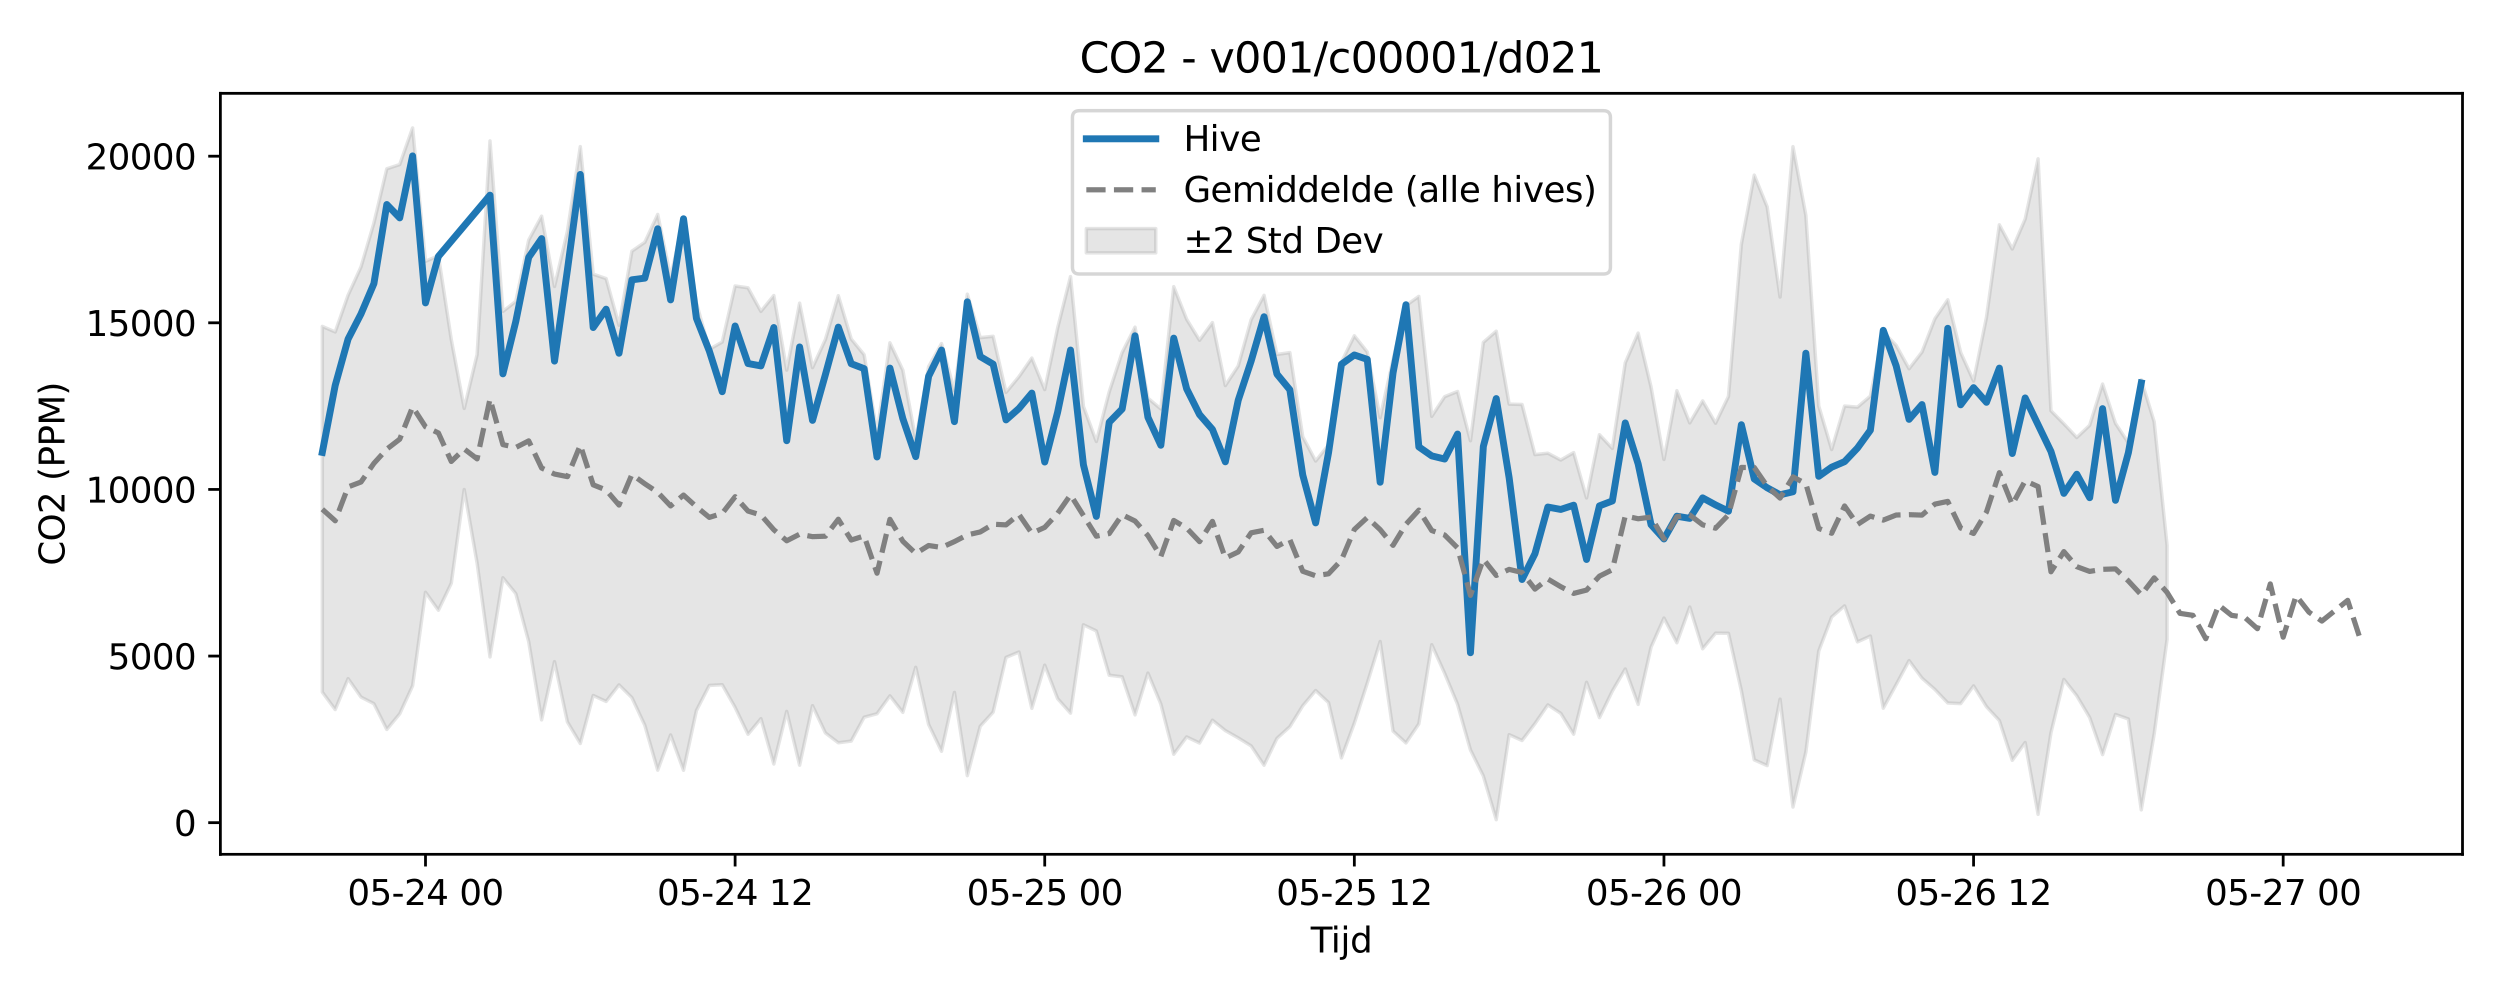 <?xml version="1.0" encoding="utf-8" standalone="no"?>
<!DOCTYPE svg PUBLIC "-//W3C//DTD SVG 1.1//EN"
  "http://www.w3.org/Graphics/SVG/1.1/DTD/svg11.dtd">
<svg xmlns:xlink="http://www.w3.org/1999/xlink" width="720pt" height="288pt" viewBox="0 0 720 288" xmlns="http://www.w3.org/2000/svg" version="1.1">
 <defs>
  <style type="text/css">*{stroke-linejoin: round; stroke-linecap: butt}</style>
 </defs>
 <g id="figure_1">
  <g id="patch_1">
   <path d="M 0 288 
L 720 288 
L 720 0 
L 0 0 
z
" style="fill: #ffffff"/>
  </g>
  <g id="axes_1">
   <g id="patch_2">
    <path d="M 63.47 246.04 
L 709.2 246.04 
L 709.2 26.88 
L 63.47 26.88 
z
" style="fill: #ffffff"/>
   </g>
   <g id="FillBetweenPolyCollection_1">
    <defs>
     <path id="m6da43b33bd" d="M 92.821 -194.005 
L 92.821 -88.672 
L 96.537 -83.638 
L 100.252 -92.547 
L 103.967 -87.24 
L 107.683 -85.336 
L 111.398 -77.918 
L 115.114 -82.412 
L 118.829 -90.482 
L 122.544 -117.431 
L 126.26 -112.25 
L 129.975 -120.02 
L 133.69 -147.024 
L 137.406 -125.821 
L 141.121 -98.795 
L 144.836 -121.598 
L 148.552 -117.037 
L 152.267 -103.209 
L 155.983 -80.672 
L 159.698 -97.445 
L 163.413 -80.086 
L 167.129 -73.873 
L 170.844 -87.696 
L 174.559 -85.981 
L 178.275 -90.757 
L 181.99 -87.072 
L 185.705 -79.118 
L 189.421 -66.188 
L 193.136 -76.339 
L 196.852 -66.159 
L 200.567 -83.351 
L 204.282 -90.594 
L 207.998 -90.806 
L 211.713 -84.259 
L 215.428 -76.525 
L 219.144 -81.026 
L 222.859 -67.964 
L 226.574 -83.109 
L 230.29 -67.62 
L 234.005 -84.766 
L 237.721 -76.906 
L 241.436 -74.081 
L 245.151 -74.567 
L 248.867 -81.436 
L 252.582 -82.438 
L 256.297 -87.59 
L 260.013 -82.84 
L 263.728 -95.821 
L 267.443 -79.373 
L 271.159 -71.632 
L 274.874 -88.594 
L 278.589 -64.614 
L 282.305 -78.826 
L 286.02 -82.901 
L 289.736 -98.661 
L 293.451 -100.218 
L 297.166 -83.985 
L 300.882 -96.435 
L 304.597 -86.782 
L 308.312 -82.611 
L 312.028 -108.056 
L 315.743 -106.29 
L 319.458 -93.534 
L 323.174 -93.077 
L 326.889 -82.117 
L 330.605 -94.152 
L 334.32 -85.252 
L 338.035 -70.772 
L 341.751 -75.77 
L 345.466 -74.005 
L 349.181 -80.584 
L 352.897 -77.593 
L 356.612 -75.478 
L 360.327 -73.182 
L 364.043 -67.614 
L 367.758 -75.339 
L 371.474 -78.713 
L 375.189 -84.722 
L 378.904 -89.133 
L 382.62 -85.651 
L 386.335 -69.713 
L 390.05 -79.729 
L 393.766 -91.239 
L 397.481 -103.239 
L 401.196 -77.458 
L 404.912 -74.034 
L 408.627 -79.531 
L 412.343 -102.323 
L 416.058 -94.085 
L 419.773 -85.161 
L 423.489 -72.027 
L 427.204 -64.51 
L 430.919 -51.922 
L 434.635 -76.417 
L 438.35 -74.733 
L 442.065 -79.592 
L 445.781 -84.991 
L 449.496 -82.556 
L 453.212 -76.548 
L 456.927 -91.505 
L 460.642 -81.324 
L 464.358 -88.973 
L 468.073 -95.33 
L 471.788 -85.125 
L 475.504 -101.605 
L 479.219 -109.998 
L 482.934 -102.885 
L 486.65 -113.173 
L 490.365 -101.148 
L 494.081 -105.651 
L 497.796 -105.608 
L 501.511 -89.081 
L 505.227 -69.163 
L 508.942 -67.503 
L 512.657 -86.644 
L 516.373 -55.57 
L 520.088 -71.392 
L 523.803 -100.527 
L 527.519 -110.307 
L 531.234 -113.505 
L 534.949 -103.131 
L 538.665 -104.815 
L 542.38 -84.032 
L 546.096 -90.827 
L 549.811 -97.745 
L 553.526 -92.701 
L 557.242 -89.447 
L 560.957 -85.543 
L 564.672 -85.359 
L 568.388 -90.466 
L 572.103 -84.474 
L 575.818 -80.471 
L 579.534 -69.025 
L 583.249 -74.161 
L 586.965 -53.468 
L 590.68 -76.961 
L 594.395 -92.318 
L 598.111 -87.614 
L 601.826 -81.358 
L 605.541 -70.669 
L 609.257 -82.236 
L 612.972 -80.93 
L 616.687 -54.753 
L 620.403 -76.631 
L 624.118 -103.845 
L 624.118 -130.927 
L 624.118 -130.927 
L 620.403 -166.51 
L 616.687 -178.626 
L 612.972 -160.44 
L 609.257 -166.072 
L 605.541 -177.396 
L 601.826 -165.511 
L 598.111 -161.989 
L 594.395 -165.955 
L 590.68 -169.697 
L 586.965 -242.265 
L 583.249 -224.912 
L 579.534 -216.28 
L 575.818 -223.256 
L 572.103 -196.599 
L 568.388 -178.256 
L 564.672 -186.484 
L 560.957 -201.662 
L 557.242 -196.18 
L 553.526 -186.598 
L 549.811 -181.804 
L 546.096 -188.521 
L 542.38 -192.388 
L 538.665 -173.911 
L 534.949 -170.753 
L 531.234 -171.055 
L 527.519 -158.538 
L 523.803 -171.062 
L 520.088 -225.987 
L 516.373 -245.761 
L 512.657 -202.451 
L 508.942 -228.451 
L 505.227 -237.565 
L 501.511 -217.679 
L 497.796 -173.844 
L 494.081 -166.111 
L 490.365 -172.547 
L 486.65 -166.207 
L 482.934 -175.484 
L 479.219 -155.679 
L 475.504 -176.548 
L 471.788 -192.07 
L 468.073 -183.498 
L 464.358 -158.866 
L 460.642 -162.808 
L 456.927 -144.596 
L 453.212 -157.655 
L 449.496 -155.511 
L 445.781 -157.482 
L 442.065 -157.079 
L 438.35 -171.518 
L 434.635 -171.62 
L 430.919 -192.622 
L 427.204 -189.4 
L 423.489 -161.06 
L 419.773 -175.26 
L 416.058 -173.754 
L 412.343 -168.086 
L 408.627 -202.642 
L 404.912 -200.001 
L 401.196 -184.437 
L 397.481 -167.715 
L 393.766 -186.642 
L 390.05 -191.296 
L 386.335 -183.701 
L 382.62 -159.849 
L 378.904 -155.225 
L 375.189 -162.24 
L 371.474 -186.461 
L 367.758 -185.912 
L 364.043 -202.949 
L 360.327 -195.923 
L 356.612 -182.619 
L 352.897 -176.964 
L 349.181 -195.097 
L 345.466 -190.007 
L 341.751 -196.066 
L 338.035 -205.449 
L 334.32 -170.229 
L 330.605 -173.326 
L 326.889 -193.778 
L 323.174 -186.462 
L 319.458 -175.15 
L 315.743 -160.853 
L 312.028 -170.952 
L 308.312 -208.352 
L 304.597 -193.526 
L 300.882 -175.803 
L 297.166 -184.883 
L 293.451 -179.51 
L 289.736 -175.006 
L 286.02 -191.148 
L 282.305 -190.761 
L 278.589 -203.283 
L 274.874 -175.446 
L 271.159 -189.049 
L 267.443 -182.414 
L 263.728 -161.366 
L 260.013 -181.404 
L 256.297 -189.279 
L 252.582 -163.396 
L 248.867 -185.848 
L 245.151 -190.381 
L 241.436 -202.838 
L 237.721 -190.242 
L 234.005 -182.123 
L 230.29 -200.7 
L 226.574 -181.401 
L 222.859 -202.89 
L 219.144 -198.323 
L 215.428 -205.109 
L 211.713 -205.641 
L 207.998 -189.485 
L 204.282 -187.39 
L 200.567 -200.753 
L 196.852 -224.683 
L 193.136 -208.248 
L 189.421 -226.24 
L 185.705 -218.23 
L 181.99 -215.66 
L 178.275 -194.335 
L 174.559 -207.772 
L 170.844 -209.036 
L 167.129 -245.778 
L 163.413 -221.371 
L 159.698 -205.503 
L 155.983 -225.753 
L 152.267 -218.851 
L 148.552 -201.218 
L 144.836 -198.311 
L 141.121 -247.429 
L 137.406 -185.879 
L 133.69 -170.373 
L 129.975 -190.18 
L 126.26 -214.366 
L 122.544 -212.741 
L 118.829 -251.158 
L 115.114 -240.605 
L 111.398 -239.387 
L 107.683 -223.767 
L 103.967 -211.12 
L 100.252 -202.992 
L 96.537 -192.398 
L 92.821 -194.005 
z
" style="stroke: #808080; stroke-opacity: 0.2"/>
    </defs>
    <g clip-path="url(#p9af504a46c)">
     <use xlink:href="#m6da43b33bd" x="0" y="288" style="fill: #808080; fill-opacity: 0.2; stroke: #808080; stroke-opacity: 0.2"/>
    </g>
   </g>
   <g id="matplotlib.axis_1">
    <g id="xtick_1">
     <g id="line2d_1">
      <defs>
       <path id="m440a0ccdb6" d="M 0 0 
L 0 3.5 
" style="stroke: #000000; stroke-width: 0.8"/>
      </defs>
      <g>
       <use xlink:href="#m440a0ccdb6" x="122.544" y="246.04" style="stroke: #000000; stroke-width: 0.8"/>
      </g>
     </g>
     <g id="text_1">
      <!-- 05-24 00 -->
      <g transform="translate(100.064 260.638) scale(0.1 -0.1)">
       <defs>
        <path id="DejaVuSans-30" d="M 2034 4250 
Q 1547 4250 1301 3770 
Q 1056 3291 1056 2328 
Q 1056 1369 1301 889 
Q 1547 409 2034 409 
Q 2525 409 2770 889 
Q 3016 1369 3016 2328 
Q 3016 3291 2770 3770 
Q 2525 4250 2034 4250 
z
M 2034 4750 
Q 2819 4750 3233 4129 
Q 3647 3509 3647 2328 
Q 3647 1150 3233 529 
Q 2819 -91 2034 -91 
Q 1250 -91 836 529 
Q 422 1150 422 2328 
Q 422 3509 836 4129 
Q 1250 4750 2034 4750 
z
" transform="scale(0.016)"/>
        <path id="DejaVuSans-35" d="M 691 4666 
L 3169 4666 
L 3169 4134 
L 1269 4134 
L 1269 2991 
Q 1406 3038 1543 3061 
Q 1681 3084 1819 3084 
Q 2600 3084 3056 2656 
Q 3513 2228 3513 1497 
Q 3513 744 3044 326 
Q 2575 -91 1722 -91 
Q 1428 -91 1123 -41 
Q 819 9 494 109 
L 494 744 
Q 775 591 1075 516 
Q 1375 441 1709 441 
Q 2250 441 2565 725 
Q 2881 1009 2881 1497 
Q 2881 1984 2565 2268 
Q 2250 2553 1709 2553 
Q 1456 2553 1204 2497 
Q 953 2441 691 2322 
L 691 4666 
z
" transform="scale(0.016)"/>
        <path id="DejaVuSans-2d" d="M 313 2009 
L 1997 2009 
L 1997 1497 
L 313 1497 
L 313 2009 
z
" transform="scale(0.016)"/>
        <path id="DejaVuSans-32" d="M 1228 531 
L 3431 531 
L 3431 0 
L 469 0 
L 469 531 
Q 828 903 1448 1529 
Q 2069 2156 2228 2338 
Q 2531 2678 2651 2914 
Q 2772 3150 2772 3378 
Q 2772 3750 2511 3984 
Q 2250 4219 1831 4219 
Q 1534 4219 1204 4116 
Q 875 4013 500 3803 
L 500 4441 
Q 881 4594 1212 4672 
Q 1544 4750 1819 4750 
Q 2544 4750 2975 4387 
Q 3406 4025 3406 3419 
Q 3406 3131 3298 2873 
Q 3191 2616 2906 2266 
Q 2828 2175 2409 1742 
Q 1991 1309 1228 531 
z
" transform="scale(0.016)"/>
        <path id="DejaVuSans-34" d="M 2419 4116 
L 825 1625 
L 2419 1625 
L 2419 4116 
z
M 2253 4666 
L 3047 4666 
L 3047 1625 
L 3713 1625 
L 3713 1100 
L 3047 1100 
L 3047 0 
L 2419 0 
L 2419 1100 
L 313 1100 
L 313 1709 
L 2253 4666 
z
" transform="scale(0.016)"/>
        <path id="DejaVuSans-20" transform="scale(0.016)"/>
       </defs>
       <use xlink:href="#DejaVuSans-30"/>
       <use xlink:href="#DejaVuSans-35" transform="translate(63.623 0)"/>
       <use xlink:href="#DejaVuSans-2d" transform="translate(127.246 0)"/>
       <use xlink:href="#DejaVuSans-32" transform="translate(163.33 0)"/>
       <use xlink:href="#DejaVuSans-34" transform="translate(226.953 0)"/>
       <use xlink:href="#DejaVuSans-20" transform="translate(290.576 0)"/>
       <use xlink:href="#DejaVuSans-30" transform="translate(322.363 0)"/>
       <use xlink:href="#DejaVuSans-30" transform="translate(385.986 0)"/>
      </g>
     </g>
    </g>
    <g id="xtick_2">
     <g id="line2d_2">
      <g>
       <use xlink:href="#m440a0ccdb6" x="211.713" y="246.04" style="stroke: #000000; stroke-width: 0.8"/>
      </g>
     </g>
     <g id="text_2">
      <!-- 05-24 12 -->
      <g transform="translate(189.232 260.638) scale(0.1 -0.1)">
       <defs>
        <path id="DejaVuSans-31" d="M 794 531 
L 1825 531 
L 1825 4091 
L 703 3866 
L 703 4441 
L 1819 4666 
L 2450 4666 
L 2450 531 
L 3481 531 
L 3481 0 
L 794 0 
L 794 531 
z
" transform="scale(0.016)"/>
       </defs>
       <use xlink:href="#DejaVuSans-30"/>
       <use xlink:href="#DejaVuSans-35" transform="translate(63.623 0)"/>
       <use xlink:href="#DejaVuSans-2d" transform="translate(127.246 0)"/>
       <use xlink:href="#DejaVuSans-32" transform="translate(163.33 0)"/>
       <use xlink:href="#DejaVuSans-34" transform="translate(226.953 0)"/>
       <use xlink:href="#DejaVuSans-20" transform="translate(290.576 0)"/>
       <use xlink:href="#DejaVuSans-31" transform="translate(322.363 0)"/>
       <use xlink:href="#DejaVuSans-32" transform="translate(385.986 0)"/>
      </g>
     </g>
    </g>
    <g id="xtick_3">
     <g id="line2d_3">
      <g>
       <use xlink:href="#m440a0ccdb6" x="300.882" y="246.04" style="stroke: #000000; stroke-width: 0.8"/>
      </g>
     </g>
     <g id="text_3">
      <!-- 05-25 00 -->
      <g transform="translate(278.401 260.638) scale(0.1 -0.1)">
       <use xlink:href="#DejaVuSans-30"/>
       <use xlink:href="#DejaVuSans-35" transform="translate(63.623 0)"/>
       <use xlink:href="#DejaVuSans-2d" transform="translate(127.246 0)"/>
       <use xlink:href="#DejaVuSans-32" transform="translate(163.33 0)"/>
       <use xlink:href="#DejaVuSans-35" transform="translate(226.953 0)"/>
       <use xlink:href="#DejaVuSans-20" transform="translate(290.576 0)"/>
       <use xlink:href="#DejaVuSans-30" transform="translate(322.363 0)"/>
       <use xlink:href="#DejaVuSans-30" transform="translate(385.986 0)"/>
      </g>
     </g>
    </g>
    <g id="xtick_4">
     <g id="line2d_4">
      <g>
       <use xlink:href="#m440a0ccdb6" x="390.05" y="246.04" style="stroke: #000000; stroke-width: 0.8"/>
      </g>
     </g>
     <g id="text_4">
      <!-- 05-25 12 -->
      <g transform="translate(367.57 260.638) scale(0.1 -0.1)">
       <use xlink:href="#DejaVuSans-30"/>
       <use xlink:href="#DejaVuSans-35" transform="translate(63.623 0)"/>
       <use xlink:href="#DejaVuSans-2d" transform="translate(127.246 0)"/>
       <use xlink:href="#DejaVuSans-32" transform="translate(163.33 0)"/>
       <use xlink:href="#DejaVuSans-35" transform="translate(226.953 0)"/>
       <use xlink:href="#DejaVuSans-20" transform="translate(290.576 0)"/>
       <use xlink:href="#DejaVuSans-31" transform="translate(322.363 0)"/>
       <use xlink:href="#DejaVuSans-32" transform="translate(385.986 0)"/>
      </g>
     </g>
    </g>
    <g id="xtick_5">
     <g id="line2d_5">
      <g>
       <use xlink:href="#m440a0ccdb6" x="479.219" y="246.04" style="stroke: #000000; stroke-width: 0.8"/>
      </g>
     </g>
     <g id="text_5">
      <!-- 05-26 00 -->
      <g transform="translate(456.739 260.638) scale(0.1 -0.1)">
       <defs>
        <path id="DejaVuSans-36" d="M 2113 2584 
Q 1688 2584 1439 2293 
Q 1191 2003 1191 1497 
Q 1191 994 1439 701 
Q 1688 409 2113 409 
Q 2538 409 2786 701 
Q 3034 994 3034 1497 
Q 3034 2003 2786 2293 
Q 2538 2584 2113 2584 
z
M 3366 4563 
L 3366 3988 
Q 3128 4100 2886 4159 
Q 2644 4219 2406 4219 
Q 1781 4219 1451 3797 
Q 1122 3375 1075 2522 
Q 1259 2794 1537 2939 
Q 1816 3084 2150 3084 
Q 2853 3084 3261 2657 
Q 3669 2231 3669 1497 
Q 3669 778 3244 343 
Q 2819 -91 2113 -91 
Q 1303 -91 875 529 
Q 447 1150 447 2328 
Q 447 3434 972 4092 
Q 1497 4750 2381 4750 
Q 2619 4750 2861 4703 
Q 3103 4656 3366 4563 
z
" transform="scale(0.016)"/>
       </defs>
       <use xlink:href="#DejaVuSans-30"/>
       <use xlink:href="#DejaVuSans-35" transform="translate(63.623 0)"/>
       <use xlink:href="#DejaVuSans-2d" transform="translate(127.246 0)"/>
       <use xlink:href="#DejaVuSans-32" transform="translate(163.33 0)"/>
       <use xlink:href="#DejaVuSans-36" transform="translate(226.953 0)"/>
       <use xlink:href="#DejaVuSans-20" transform="translate(290.576 0)"/>
       <use xlink:href="#DejaVuSans-30" transform="translate(322.363 0)"/>
       <use xlink:href="#DejaVuSans-30" transform="translate(385.986 0)"/>
      </g>
     </g>
    </g>
    <g id="xtick_6">
     <g id="line2d_6">
      <g>
       <use xlink:href="#m440a0ccdb6" x="568.388" y="246.04" style="stroke: #000000; stroke-width: 0.8"/>
      </g>
     </g>
     <g id="text_6">
      <!-- 05-26 12 -->
      <g transform="translate(545.907 260.638) scale(0.1 -0.1)">
       <use xlink:href="#DejaVuSans-30"/>
       <use xlink:href="#DejaVuSans-35" transform="translate(63.623 0)"/>
       <use xlink:href="#DejaVuSans-2d" transform="translate(127.246 0)"/>
       <use xlink:href="#DejaVuSans-32" transform="translate(163.33 0)"/>
       <use xlink:href="#DejaVuSans-36" transform="translate(226.953 0)"/>
       <use xlink:href="#DejaVuSans-20" transform="translate(290.576 0)"/>
       <use xlink:href="#DejaVuSans-31" transform="translate(322.363 0)"/>
       <use xlink:href="#DejaVuSans-32" transform="translate(385.986 0)"/>
      </g>
     </g>
    </g>
    <g id="xtick_7">
     <g id="line2d_7">
      <g>
       <use xlink:href="#m440a0ccdb6" x="657.556" y="246.04" style="stroke: #000000; stroke-width: 0.8"/>
      </g>
     </g>
     <g id="text_7">
      <!-- 05-27 00 -->
      <g transform="translate(635.076 260.638) scale(0.1 -0.1)">
       <defs>
        <path id="DejaVuSans-37" d="M 525 4666 
L 3525 4666 
L 3525 4397 
L 1831 0 
L 1172 0 
L 2766 4134 
L 525 4134 
L 525 4666 
z
" transform="scale(0.016)"/>
       </defs>
       <use xlink:href="#DejaVuSans-30"/>
       <use xlink:href="#DejaVuSans-35" transform="translate(63.623 0)"/>
       <use xlink:href="#DejaVuSans-2d" transform="translate(127.246 0)"/>
       <use xlink:href="#DejaVuSans-32" transform="translate(163.33 0)"/>
       <use xlink:href="#DejaVuSans-37" transform="translate(226.953 0)"/>
       <use xlink:href="#DejaVuSans-20" transform="translate(290.576 0)"/>
       <use xlink:href="#DejaVuSans-30" transform="translate(322.363 0)"/>
       <use xlink:href="#DejaVuSans-30" transform="translate(385.986 0)"/>
      </g>
     </g>
    </g>
    <g id="text_8">
     <!-- Tijd -->
     <g transform="translate(377.485 274.317) scale(0.1 -0.1)">
      <defs>
       <path id="DejaVuSans-54" d="M -19 4666 
L 3928 4666 
L 3928 4134 
L 2272 4134 
L 2272 0 
L 1638 0 
L 1638 4134 
L -19 4134 
L -19 4666 
z
" transform="scale(0.016)"/>
       <path id="DejaVuSans-69" d="M 603 3500 
L 1178 3500 
L 1178 0 
L 603 0 
L 603 3500 
z
M 603 4863 
L 1178 4863 
L 1178 4134 
L 603 4134 
L 603 4863 
z
" transform="scale(0.016)"/>
       <path id="DejaVuSans-6a" d="M 603 3500 
L 1178 3500 
L 1178 -63 
Q 1178 -731 923 -1031 
Q 669 -1331 103 -1331 
L -116 -1331 
L -116 -844 
L 38 -844 
Q 366 -844 484 -692 
Q 603 -541 603 -63 
L 603 3500 
z
M 603 4863 
L 1178 4863 
L 1178 4134 
L 603 4134 
L 603 4863 
z
" transform="scale(0.016)"/>
       <path id="DejaVuSans-64" d="M 2906 2969 
L 2906 4863 
L 3481 4863 
L 3481 0 
L 2906 0 
L 2906 525 
Q 2725 213 2448 61 
Q 2172 -91 1784 -91 
Q 1150 -91 751 415 
Q 353 922 353 1747 
Q 353 2572 751 3078 
Q 1150 3584 1784 3584 
Q 2172 3584 2448 3432 
Q 2725 3281 2906 2969 
z
M 947 1747 
Q 947 1113 1208 752 
Q 1469 391 1925 391 
Q 2381 391 2643 752 
Q 2906 1113 2906 1747 
Q 2906 2381 2643 2742 
Q 2381 3103 1925 3103 
Q 1469 3103 1208 2742 
Q 947 2381 947 1747 
z
" transform="scale(0.016)"/>
      </defs>
      <use xlink:href="#DejaVuSans-54"/>
      <use xlink:href="#DejaVuSans-69" transform="translate(57.959 0)"/>
      <use xlink:href="#DejaVuSans-6a" transform="translate(85.742 0)"/>
      <use xlink:href="#DejaVuSans-64" transform="translate(113.525 0)"/>
     </g>
    </g>
   </g>
   <g id="matplotlib.axis_2">
    <g id="ytick_1">
     <g id="line2d_8">
      <defs>
       <path id="m47d9186c22" d="M 0 0 
L -3.5 0 
" style="stroke: #000000; stroke-width: 0.8"/>
      </defs>
      <g>
       <use xlink:href="#m47d9186c22" x="63.47" y="236.93" style="stroke: #000000; stroke-width: 0.8"/>
      </g>
     </g>
     <g id="text_9">
      <!-- 0 -->
      <g transform="translate(50.108 240.729) scale(0.1 -0.1)">
       <use xlink:href="#DejaVuSans-30"/>
      </g>
     </g>
    </g>
    <g id="ytick_2">
     <g id="line2d_9">
      <g>
       <use xlink:href="#m47d9186c22" x="63.47" y="188.943" style="stroke: #000000; stroke-width: 0.8"/>
      </g>
     </g>
     <g id="text_10">
      <!-- 5000 -->
      <g transform="translate(31.02 192.742) scale(0.1 -0.1)">
       <use xlink:href="#DejaVuSans-35"/>
       <use xlink:href="#DejaVuSans-30" transform="translate(63.623 0)"/>
       <use xlink:href="#DejaVuSans-30" transform="translate(127.246 0)"/>
       <use xlink:href="#DejaVuSans-30" transform="translate(190.869 0)"/>
      </g>
     </g>
    </g>
    <g id="ytick_3">
     <g id="line2d_10">
      <g>
       <use xlink:href="#m47d9186c22" x="63.47" y="140.956" style="stroke: #000000; stroke-width: 0.8"/>
      </g>
     </g>
     <g id="text_11">
      <!-- 10000 -->
      <g transform="translate(24.657 144.756) scale(0.1 -0.1)">
       <use xlink:href="#DejaVuSans-31"/>
       <use xlink:href="#DejaVuSans-30" transform="translate(63.623 0)"/>
       <use xlink:href="#DejaVuSans-30" transform="translate(127.246 0)"/>
       <use xlink:href="#DejaVuSans-30" transform="translate(190.869 0)"/>
       <use xlink:href="#DejaVuSans-30" transform="translate(254.492 0)"/>
      </g>
     </g>
    </g>
    <g id="ytick_4">
     <g id="line2d_11">
      <g>
       <use xlink:href="#m47d9186c22" x="63.47" y="92.969" style="stroke: #000000; stroke-width: 0.8"/>
      </g>
     </g>
     <g id="text_12">
      <!-- 15000 -->
      <g transform="translate(24.657 96.769) scale(0.1 -0.1)">
       <use xlink:href="#DejaVuSans-31"/>
       <use xlink:href="#DejaVuSans-35" transform="translate(63.623 0)"/>
       <use xlink:href="#DejaVuSans-30" transform="translate(127.246 0)"/>
       <use xlink:href="#DejaVuSans-30" transform="translate(190.869 0)"/>
       <use xlink:href="#DejaVuSans-30" transform="translate(254.492 0)"/>
      </g>
     </g>
    </g>
    <g id="ytick_5">
     <g id="line2d_12">
      <g>
       <use xlink:href="#m47d9186c22" x="63.47" y="44.982" style="stroke: #000000; stroke-width: 0.8"/>
      </g>
     </g>
     <g id="text_13">
      <!-- 20000 -->
      <g transform="translate(24.657 48.782) scale(0.1 -0.1)">
       <use xlink:href="#DejaVuSans-32"/>
       <use xlink:href="#DejaVuSans-30" transform="translate(63.623 0)"/>
       <use xlink:href="#DejaVuSans-30" transform="translate(127.246 0)"/>
       <use xlink:href="#DejaVuSans-30" transform="translate(190.869 0)"/>
       <use xlink:href="#DejaVuSans-30" transform="translate(254.492 0)"/>
      </g>
     </g>
    </g>
    <g id="text_14">
     <!-- CO2 (PPM) -->
     <g transform="translate(18.578 162.903) rotate(-90) scale(0.1 -0.1)">
      <defs>
       <path id="DejaVuSans-43" d="M 4122 4306 
L 4122 3641 
Q 3803 3938 3442 4084 
Q 3081 4231 2675 4231 
Q 1875 4231 1450 3742 
Q 1025 3253 1025 2328 
Q 1025 1406 1450 917 
Q 1875 428 2675 428 
Q 3081 428 3442 575 
Q 3803 722 4122 1019 
L 4122 359 
Q 3791 134 3420 21 
Q 3050 -91 2638 -91 
Q 1578 -91 968 557 
Q 359 1206 359 2328 
Q 359 3453 968 4101 
Q 1578 4750 2638 4750 
Q 3056 4750 3426 4639 
Q 3797 4528 4122 4306 
z
" transform="scale(0.016)"/>
       <path id="DejaVuSans-4f" d="M 2522 4238 
Q 1834 4238 1429 3725 
Q 1025 3213 1025 2328 
Q 1025 1447 1429 934 
Q 1834 422 2522 422 
Q 3209 422 3611 934 
Q 4013 1447 4013 2328 
Q 4013 3213 3611 3725 
Q 3209 4238 2522 4238 
z
M 2522 4750 
Q 3503 4750 4090 4092 
Q 4678 3434 4678 2328 
Q 4678 1225 4090 567 
Q 3503 -91 2522 -91 
Q 1538 -91 948 565 
Q 359 1222 359 2328 
Q 359 3434 948 4092 
Q 1538 4750 2522 4750 
z
" transform="scale(0.016)"/>
       <path id="DejaVuSans-28" d="M 1984 4856 
Q 1566 4138 1362 3434 
Q 1159 2731 1159 2009 
Q 1159 1288 1364 580 
Q 1569 -128 1984 -844 
L 1484 -844 
Q 1016 -109 783 600 
Q 550 1309 550 2009 
Q 550 2706 781 3412 
Q 1013 4119 1484 4856 
L 1984 4856 
z
" transform="scale(0.016)"/>
       <path id="DejaVuSans-50" d="M 1259 4147 
L 1259 2394 
L 2053 2394 
Q 2494 2394 2734 2622 
Q 2975 2850 2975 3272 
Q 2975 3691 2734 3919 
Q 2494 4147 2053 4147 
L 1259 4147 
z
M 628 4666 
L 2053 4666 
Q 2838 4666 3239 4311 
Q 3641 3956 3641 3272 
Q 3641 2581 3239 2228 
Q 2838 1875 2053 1875 
L 1259 1875 
L 1259 0 
L 628 0 
L 628 4666 
z
" transform="scale(0.016)"/>
       <path id="DejaVuSans-4d" d="M 628 4666 
L 1569 4666 
L 2759 1491 
L 3956 4666 
L 4897 4666 
L 4897 0 
L 4281 0 
L 4281 4097 
L 3078 897 
L 2444 897 
L 1241 4097 
L 1241 0 
L 628 0 
L 628 4666 
z
" transform="scale(0.016)"/>
       <path id="DejaVuSans-29" d="M 513 4856 
L 1013 4856 
Q 1481 4119 1714 3412 
Q 1947 2706 1947 2009 
Q 1947 1309 1714 600 
Q 1481 -109 1013 -844 
L 513 -844 
Q 928 -128 1133 580 
Q 1338 1288 1338 2009 
Q 1338 2731 1133 3434 
Q 928 4138 513 4856 
z
" transform="scale(0.016)"/>
      </defs>
      <use xlink:href="#DejaVuSans-43"/>
      <use xlink:href="#DejaVuSans-4f" transform="translate(69.824 0)"/>
      <use xlink:href="#DejaVuSans-32" transform="translate(148.535 0)"/>
      <use xlink:href="#DejaVuSans-20" transform="translate(212.158 0)"/>
      <use xlink:href="#DejaVuSans-28" transform="translate(243.945 0)"/>
      <use xlink:href="#DejaVuSans-50" transform="translate(282.959 0)"/>
      <use xlink:href="#DejaVuSans-50" transform="translate(343.262 0)"/>
      <use xlink:href="#DejaVuSans-4d" transform="translate(403.564 0)"/>
      <use xlink:href="#DejaVuSans-29" transform="translate(489.844 0)"/>
     </g>
    </g>
   </g>
   <g id="line2d_13">
    <path d="M 92.821 130.284 
L 96.537 110.996 
L 100.252 97.64 
L 103.967 90.413 
L 107.683 81.683 
L 111.398 58.905 
L 115.114 62.744 
L 118.829 44.909 
L 122.544 87.23 
L 126.26 73.842 
L 141.121 56.215 
L 144.836 107.663 
L 148.552 92.566 
L 152.267 74.111 
L 155.983 68.726 
L 159.698 103.992 
L 163.413 77.786 
L 167.129 50.242 
L 170.844 94.323 
L 174.559 89.05 
L 178.275 101.732 
L 181.99 80.589 
L 185.705 80.099 
L 189.421 65.895 
L 193.136 86.36 
L 196.852 63.011 
L 200.567 91.664 
L 204.282 101.089 
L 207.998 112.807 
L 211.713 93.891 
L 215.428 104.697 
L 219.144 105.379 
L 222.859 94.332 
L 226.574 126.92 
L 230.29 99.927 
L 234.005 121.064 
L 237.721 107.86 
L 241.436 94.222 
L 245.151 104.745 
L 248.867 106.175 
L 252.582 131.605 
L 256.297 106.019 
L 260.013 120.552 
L 263.728 131.509 
L 267.443 108.37 
L 271.159 100.825 
L 274.874 121.429 
L 278.589 86.933 
L 282.305 102.685 
L 286.02 104.875 
L 289.736 120.927 
L 293.451 117.647 
L 297.166 113.217 
L 300.882 133.061 
L 304.597 118.697 
L 308.312 100.823 
L 312.028 133.867 
L 315.743 148.717 
L 319.458 121.605 
L 323.174 117.788 
L 326.889 96.716 
L 330.605 120.184 
L 334.32 128.23 
L 338.035 97.391 
L 341.751 111.975 
L 345.466 119.394 
L 349.181 123.671 
L 352.897 132.995 
L 356.612 115.255 
L 360.327 103.982 
L 364.043 91.227 
L 367.758 107.74 
L 371.474 112.251 
L 375.189 136.797 
L 378.904 150.587 
L 382.62 130.361 
L 386.335 104.899 
L 390.05 102.231 
L 393.766 103.498 
L 397.481 138.88 
L 401.196 107.391 
L 404.912 87.768 
L 408.627 128.7 
L 412.343 131.295 
L 416.058 132.2 
L 419.773 125.015 
L 423.489 187.983 
L 427.204 128.552 
L 430.919 114.794 
L 434.635 137.616 
L 438.35 166.888 
L 442.065 159.47 
L 445.781 146.033 
L 449.496 146.718 
L 453.212 145.499 
L 456.927 161.124 
L 460.642 145.694 
L 464.358 144.267 
L 468.073 121.813 
L 471.788 133.617 
L 475.504 151.11 
L 479.219 155.215 
L 482.934 148.669 
L 486.65 149.29 
L 490.365 143.391 
L 494.081 145.416 
L 497.796 147.223 
L 501.511 122.325 
L 505.227 137.936 
L 508.942 140.473 
L 512.657 142.501 
L 516.373 141.623 
L 520.088 101.732 
L 523.803 137.175 
L 527.519 134.548 
L 531.234 132.957 
L 534.949 129.04 
L 538.665 123.905 
L 542.38 95.143 
L 546.096 105.379 
L 549.811 120.77 
L 553.526 116.517 
L 557.242 136.052 
L 560.957 94.556 
L 564.672 116.579 
L 568.388 111.646 
L 572.103 115.862 
L 575.818 106.022 
L 579.534 130.607 
L 583.249 114.611 
L 590.68 130.034 
L 594.395 142.086 
L 598.111 136.583 
L 601.826 143.333 
L 605.541 117.692 
L 609.257 144.088 
L 612.972 130.396 
L 616.687 110.293 
L 616.687 110.293 
" clip-path="url(#p9af504a46c)" style="fill: none; stroke: #1f77b4; stroke-width: 2; stroke-linecap: square"/>
   </g>
   <g id="line2d_14">
    <path d="M 92.821 146.661 
L 96.537 149.982 
L 100.252 140.231 
L 103.967 138.82 
L 107.683 133.448 
L 111.398 129.347 
L 115.114 126.491 
L 118.829 117.18 
L 122.544 122.914 
L 126.26 124.692 
L 129.975 132.9 
L 133.69 129.302 
L 137.406 132.15 
L 141.121 114.888 
L 144.836 128.045 
L 148.552 128.872 
L 152.267 126.97 
L 155.983 134.787 
L 159.698 136.526 
L 163.413 137.271 
L 167.129 128.174 
L 170.844 139.634 
L 174.559 141.124 
L 178.275 145.454 
L 181.99 136.634 
L 185.705 139.326 
L 189.421 141.786 
L 193.136 145.706 
L 196.852 142.579 
L 200.567 145.948 
L 204.282 149.008 
L 207.998 147.854 
L 211.713 143.05 
L 215.428 147.183 
L 219.144 148.325 
L 222.859 152.573 
L 226.574 155.745 
L 230.29 153.84 
L 234.005 154.555 
L 237.721 154.426 
L 241.436 149.54 
L 245.151 155.526 
L 248.867 154.358 
L 252.582 165.083 
L 256.297 149.566 
L 260.013 155.878 
L 263.728 159.407 
L 267.443 157.107 
L 271.159 157.66 
L 274.874 155.98 
L 278.589 154.051 
L 282.305 153.206 
L 286.02 150.975 
L 289.736 151.166 
L 293.451 148.136 
L 297.166 153.566 
L 300.882 151.881 
L 304.597 147.846 
L 308.312 142.519 
L 315.743 154.428 
L 319.458 153.658 
L 323.174 148.23 
L 326.889 150.052 
L 330.605 154.261 
L 334.32 160.259 
L 338.035 149.889 
L 341.751 152.082 
L 345.466 155.994 
L 349.181 150.159 
L 352.897 160.721 
L 356.612 158.951 
L 360.327 153.447 
L 364.043 152.719 
L 367.758 157.374 
L 371.474 155.413 
L 375.189 164.519 
L 378.904 165.821 
L 382.62 165.25 
L 386.335 161.293 
L 390.05 152.488 
L 393.766 149.06 
L 397.481 152.523 
L 401.196 157.053 
L 404.912 150.983 
L 408.627 146.913 
L 412.343 152.796 
L 416.058 154.08 
L 419.773 157.79 
L 423.489 171.457 
L 427.204 161.045 
L 430.919 165.728 
L 434.635 163.981 
L 438.35 164.874 
L 442.065 169.665 
L 445.781 166.764 
L 449.496 168.966 
L 453.212 170.899 
L 456.927 169.949 
L 460.642 165.934 
L 464.358 164.08 
L 468.073 148.586 
L 471.788 149.403 
L 475.504 148.923 
L 479.219 155.161 
L 482.934 148.815 
L 486.65 148.31 
L 490.365 151.153 
L 494.081 152.119 
L 497.796 148.274 
L 501.511 134.62 
L 505.227 134.636 
L 508.942 140.023 
L 512.657 143.452 
L 516.373 137.335 
L 520.088 139.31 
L 523.803 152.205 
L 527.519 153.577 
L 531.234 145.72 
L 534.949 151.058 
L 538.665 148.637 
L 542.38 149.79 
L 546.096 148.326 
L 549.811 148.226 
L 553.526 148.35 
L 557.242 145.187 
L 560.957 144.397 
L 564.672 152.079 
L 568.388 153.639 
L 572.103 147.463 
L 575.818 136.137 
L 579.534 145.347 
L 583.249 138.464 
L 586.965 140.133 
L 590.68 164.671 
L 594.395 158.864 
L 598.111 163.199 
L 601.826 164.566 
L 605.541 163.967 
L 609.257 163.846 
L 612.972 167.315 
L 616.687 171.31 
L 620.403 166.429 
L 624.118 170.614 
L 627.834 176.649 
L 631.549 177.212 
L 635.264 183.937 
L 638.98 174.266 
L 642.695 177.225 
L 646.41 177.73 
L 650.126 181.057 
L 653.841 168.171 
L 657.556 183.505 
L 661.272 171.537 
L 664.987 176.307 
L 668.703 178.866 
L 676.133 172.9 
L 679.849 184.399 
L 679.849 184.399 
" clip-path="url(#p9af504a46c)" style="fill: none; stroke-dasharray: 5.55,2.4; stroke-dashoffset: 0; stroke: #808080; stroke-width: 1.5"/>
   </g>
   <g id="patch_3">
    <path d="M 63.47 246.04 
L 63.47 26.88 
" style="fill: none; stroke: #000000; stroke-width: 0.8; stroke-linejoin: miter; stroke-linecap: square"/>
   </g>
   <g id="patch_4">
    <path d="M 709.2 246.04 
L 709.2 26.88 
" style="fill: none; stroke: #000000; stroke-width: 0.8; stroke-linejoin: miter; stroke-linecap: square"/>
   </g>
   <g id="patch_5">
    <path d="M 63.47 246.04 
L 709.2 246.04 
" style="fill: none; stroke: #000000; stroke-width: 0.8; stroke-linejoin: miter; stroke-linecap: square"/>
   </g>
   <g id="patch_6">
    <path d="M 63.47 26.88 
L 709.2 26.88 
" style="fill: none; stroke: #000000; stroke-width: 0.8; stroke-linejoin: miter; stroke-linecap: square"/>
   </g>
   <g id="text_15">
    <!-- CO2 - v001/c00001/d021 -->
    <g transform="translate(310.932 20.88) scale(0.12 -0.12)">
     <defs>
      <path id="DejaVuSans-76" d="M 191 3500 
L 800 3500 
L 1894 563 
L 2988 3500 
L 3597 3500 
L 2284 0 
L 1503 0 
L 191 3500 
z
" transform="scale(0.016)"/>
      <path id="DejaVuSans-2f" d="M 1625 4666 
L 2156 4666 
L 531 -594 
L 0 -594 
L 1625 4666 
z
" transform="scale(0.016)"/>
      <path id="DejaVuSans-63" d="M 3122 3366 
L 3122 2828 
Q 2878 2963 2633 3030 
Q 2388 3097 2138 3097 
Q 1578 3097 1268 2742 
Q 959 2388 959 1747 
Q 959 1106 1268 751 
Q 1578 397 2138 397 
Q 2388 397 2633 464 
Q 2878 531 3122 666 
L 3122 134 
Q 2881 22 2623 -34 
Q 2366 -91 2075 -91 
Q 1284 -91 818 406 
Q 353 903 353 1747 
Q 353 2603 823 3093 
Q 1294 3584 2113 3584 
Q 2378 3584 2631 3529 
Q 2884 3475 3122 3366 
z
" transform="scale(0.016)"/>
     </defs>
     <use xlink:href="#DejaVuSans-43"/>
     <use xlink:href="#DejaVuSans-4f" transform="translate(69.824 0)"/>
     <use xlink:href="#DejaVuSans-32" transform="translate(148.535 0)"/>
     <use xlink:href="#DejaVuSans-20" transform="translate(212.158 0)"/>
     <use xlink:href="#DejaVuSans-2d" transform="translate(243.945 0)"/>
     <use xlink:href="#DejaVuSans-20" transform="translate(280.029 0)"/>
     <use xlink:href="#DejaVuSans-76" transform="translate(311.816 0)"/>
     <use xlink:href="#DejaVuSans-30" transform="translate(370.996 0)"/>
     <use xlink:href="#DejaVuSans-30" transform="translate(434.619 0)"/>
     <use xlink:href="#DejaVuSans-31" transform="translate(498.242 0)"/>
     <use xlink:href="#DejaVuSans-2f" transform="translate(561.865 0)"/>
     <use xlink:href="#DejaVuSans-63" transform="translate(595.557 0)"/>
     <use xlink:href="#DejaVuSans-30" transform="translate(650.537 0)"/>
     <use xlink:href="#DejaVuSans-30" transform="translate(714.16 0)"/>
     <use xlink:href="#DejaVuSans-30" transform="translate(777.783 0)"/>
     <use xlink:href="#DejaVuSans-30" transform="translate(841.406 0)"/>
     <use xlink:href="#DejaVuSans-31" transform="translate(905.029 0)"/>
     <use xlink:href="#DejaVuSans-2f" transform="translate(968.652 0)"/>
     <use xlink:href="#DejaVuSans-64" transform="translate(1002.344 0)"/>
     <use xlink:href="#DejaVuSans-30" transform="translate(1065.82 0)"/>
     <use xlink:href="#DejaVuSans-32" transform="translate(1129.443 0)"/>
     <use xlink:href="#DejaVuSans-31" transform="translate(1193.066 0)"/>
    </g>
   </g>
   <g id="legend_1">
    <g id="patch_7">
     <path d="M 310.863 78.914 
L 461.807 78.914 
Q 463.807 78.914 463.807 76.914 
L 463.807 33.88 
Q 463.807 31.88 461.807 31.88 
L 310.863 31.88 
Q 308.863 31.88 308.863 33.88 
L 308.863 76.914 
Q 308.863 78.914 310.863 78.914 
z
" style="fill: #ffffff; opacity: 0.8; stroke: #cccccc; stroke-linejoin: miter"/>
    </g>
    <g id="line2d_15">
     <path d="M 312.863 39.978 
L 322.863 39.978 
L 332.863 39.978 
" style="fill: none; stroke: #1f77b4; stroke-width: 2; stroke-linecap: square"/>
    </g>
    <g id="text_16">
     <!-- Hive -->
     <g transform="translate(340.863 43.478) scale(0.1 -0.1)">
      <defs>
       <path id="DejaVuSans-48" d="M 628 4666 
L 1259 4666 
L 1259 2753 
L 3553 2753 
L 3553 4666 
L 4184 4666 
L 4184 0 
L 3553 0 
L 3553 2222 
L 1259 2222 
L 1259 0 
L 628 0 
L 628 4666 
z
" transform="scale(0.016)"/>
       <path id="DejaVuSans-65" d="M 3597 1894 
L 3597 1613 
L 953 1613 
Q 991 1019 1311 708 
Q 1631 397 2203 397 
Q 2534 397 2845 478 
Q 3156 559 3463 722 
L 3463 178 
Q 3153 47 2828 -22 
Q 2503 -91 2169 -91 
Q 1331 -91 842 396 
Q 353 884 353 1716 
Q 353 2575 817 3079 
Q 1281 3584 2069 3584 
Q 2775 3584 3186 3129 
Q 3597 2675 3597 1894 
z
M 3022 2063 
Q 3016 2534 2758 2815 
Q 2500 3097 2075 3097 
Q 1594 3097 1305 2825 
Q 1016 2553 972 2059 
L 3022 2063 
z
" transform="scale(0.016)"/>
      </defs>
      <use xlink:href="#DejaVuSans-48"/>
      <use xlink:href="#DejaVuSans-69" transform="translate(75.195 0)"/>
      <use xlink:href="#DejaVuSans-76" transform="translate(102.979 0)"/>
      <use xlink:href="#DejaVuSans-65" transform="translate(162.158 0)"/>
     </g>
    </g>
    <g id="line2d_16">
     <path d="M 312.863 54.657 
L 322.863 54.657 
L 332.863 54.657 
" style="fill: none; stroke-dasharray: 5.55,2.4; stroke-dashoffset: 0; stroke: #808080; stroke-width: 1.5"/>
    </g>
    <g id="text_17">
     <!-- Gemiddelde (alle hives) -->
     <g transform="translate(340.863 58.157) scale(0.1 -0.1)">
      <defs>
       <path id="DejaVuSans-47" d="M 3809 666 
L 3809 1919 
L 2778 1919 
L 2778 2438 
L 4434 2438 
L 4434 434 
Q 4069 175 3628 42 
Q 3188 -91 2688 -91 
Q 1594 -91 976 548 
Q 359 1188 359 2328 
Q 359 3472 976 4111 
Q 1594 4750 2688 4750 
Q 3144 4750 3555 4637 
Q 3966 4525 4313 4306 
L 4313 3634 
Q 3963 3931 3569 4081 
Q 3175 4231 2741 4231 
Q 1884 4231 1454 3753 
Q 1025 3275 1025 2328 
Q 1025 1384 1454 906 
Q 1884 428 2741 428 
Q 3075 428 3337 486 
Q 3600 544 3809 666 
z
" transform="scale(0.016)"/>
       <path id="DejaVuSans-6d" d="M 3328 2828 
Q 3544 3216 3844 3400 
Q 4144 3584 4550 3584 
Q 5097 3584 5394 3201 
Q 5691 2819 5691 2113 
L 5691 0 
L 5113 0 
L 5113 2094 
Q 5113 2597 4934 2840 
Q 4756 3084 4391 3084 
Q 3944 3084 3684 2787 
Q 3425 2491 3425 1978 
L 3425 0 
L 2847 0 
L 2847 2094 
Q 2847 2600 2669 2842 
Q 2491 3084 2119 3084 
Q 1678 3084 1418 2786 
Q 1159 2488 1159 1978 
L 1159 0 
L 581 0 
L 581 3500 
L 1159 3500 
L 1159 2956 
Q 1356 3278 1631 3431 
Q 1906 3584 2284 3584 
Q 2666 3584 2933 3390 
Q 3200 3197 3328 2828 
z
" transform="scale(0.016)"/>
       <path id="DejaVuSans-6c" d="M 603 4863 
L 1178 4863 
L 1178 0 
L 603 0 
L 603 4863 
z
" transform="scale(0.016)"/>
       <path id="DejaVuSans-61" d="M 2194 1759 
Q 1497 1759 1228 1600 
Q 959 1441 959 1056 
Q 959 750 1161 570 
Q 1363 391 1709 391 
Q 2188 391 2477 730 
Q 2766 1069 2766 1631 
L 2766 1759 
L 2194 1759 
z
M 3341 1997 
L 3341 0 
L 2766 0 
L 2766 531 
Q 2569 213 2275 61 
Q 1981 -91 1556 -91 
Q 1019 -91 701 211 
Q 384 513 384 1019 
Q 384 1609 779 1909 
Q 1175 2209 1959 2209 
L 2766 2209 
L 2766 2266 
Q 2766 2663 2505 2880 
Q 2244 3097 1772 3097 
Q 1472 3097 1187 3025 
Q 903 2953 641 2809 
L 641 3341 
Q 956 3463 1253 3523 
Q 1550 3584 1831 3584 
Q 2591 3584 2966 3190 
Q 3341 2797 3341 1997 
z
" transform="scale(0.016)"/>
       <path id="DejaVuSans-68" d="M 3513 2113 
L 3513 0 
L 2938 0 
L 2938 2094 
Q 2938 2591 2744 2837 
Q 2550 3084 2163 3084 
Q 1697 3084 1428 2787 
Q 1159 2491 1159 1978 
L 1159 0 
L 581 0 
L 581 4863 
L 1159 4863 
L 1159 2956 
Q 1366 3272 1645 3428 
Q 1925 3584 2291 3584 
Q 2894 3584 3203 3211 
Q 3513 2838 3513 2113 
z
" transform="scale(0.016)"/>
       <path id="DejaVuSans-73" d="M 2834 3397 
L 2834 2853 
Q 2591 2978 2328 3040 
Q 2066 3103 1784 3103 
Q 1356 3103 1142 2972 
Q 928 2841 928 2578 
Q 928 2378 1081 2264 
Q 1234 2150 1697 2047 
L 1894 2003 
Q 2506 1872 2764 1633 
Q 3022 1394 3022 966 
Q 3022 478 2636 193 
Q 2250 -91 1575 -91 
Q 1294 -91 989 -36 
Q 684 19 347 128 
L 347 722 
Q 666 556 975 473 
Q 1284 391 1588 391 
Q 1994 391 2212 530 
Q 2431 669 2431 922 
Q 2431 1156 2273 1281 
Q 2116 1406 1581 1522 
L 1381 1569 
Q 847 1681 609 1914 
Q 372 2147 372 2553 
Q 372 3047 722 3315 
Q 1072 3584 1716 3584 
Q 2034 3584 2315 3537 
Q 2597 3491 2834 3397 
z
" transform="scale(0.016)"/>
      </defs>
      <use xlink:href="#DejaVuSans-47"/>
      <use xlink:href="#DejaVuSans-65" transform="translate(77.49 0)"/>
      <use xlink:href="#DejaVuSans-6d" transform="translate(139.014 0)"/>
      <use xlink:href="#DejaVuSans-69" transform="translate(236.426 0)"/>
      <use xlink:href="#DejaVuSans-64" transform="translate(264.209 0)"/>
      <use xlink:href="#DejaVuSans-64" transform="translate(327.686 0)"/>
      <use xlink:href="#DejaVuSans-65" transform="translate(391.162 0)"/>
      <use xlink:href="#DejaVuSans-6c" transform="translate(452.686 0)"/>
      <use xlink:href="#DejaVuSans-64" transform="translate(480.469 0)"/>
      <use xlink:href="#DejaVuSans-65" transform="translate(543.945 0)"/>
      <use xlink:href="#DejaVuSans-20" transform="translate(605.469 0)"/>
      <use xlink:href="#DejaVuSans-28" transform="translate(637.256 0)"/>
      <use xlink:href="#DejaVuSans-61" transform="translate(676.27 0)"/>
      <use xlink:href="#DejaVuSans-6c" transform="translate(737.549 0)"/>
      <use xlink:href="#DejaVuSans-6c" transform="translate(765.332 0)"/>
      <use xlink:href="#DejaVuSans-65" transform="translate(793.115 0)"/>
      <use xlink:href="#DejaVuSans-20" transform="translate(854.639 0)"/>
      <use xlink:href="#DejaVuSans-68" transform="translate(886.426 0)"/>
      <use xlink:href="#DejaVuSans-69" transform="translate(949.805 0)"/>
      <use xlink:href="#DejaVuSans-76" transform="translate(977.588 0)"/>
      <use xlink:href="#DejaVuSans-65" transform="translate(1036.768 0)"/>
      <use xlink:href="#DejaVuSans-73" transform="translate(1098.291 0)"/>
      <use xlink:href="#DejaVuSans-29" transform="translate(1150.391 0)"/>
     </g>
    </g>
    <g id="patch_8">
     <path d="M 312.863 72.835 
L 332.863 72.835 
L 332.863 65.835 
L 312.863 65.835 
z
" style="fill: #808080; fill-opacity: 0.2; stroke: #808080; stroke-opacity: 0.2; stroke-linejoin: miter"/>
    </g>
    <g id="text_18">
     <!-- ±2 Std Dev -->
     <g transform="translate(340.863 72.835) scale(0.1 -0.1)">
      <defs>
       <path id="DejaVuSans-b1" d="M 2944 4013 
L 2944 2803 
L 4684 2803 
L 4684 2272 
L 2944 2272 
L 2944 1063 
L 2419 1063 
L 2419 2272 
L 678 2272 
L 678 2803 
L 2419 2803 
L 2419 4013 
L 2944 4013 
z
M 678 531 
L 4684 531 
L 4684 0 
L 678 0 
L 678 531 
z
" transform="scale(0.016)"/>
       <path id="DejaVuSans-53" d="M 3425 4513 
L 3425 3897 
Q 3066 4069 2747 4153 
Q 2428 4238 2131 4238 
Q 1616 4238 1336 4038 
Q 1056 3838 1056 3469 
Q 1056 3159 1242 3001 
Q 1428 2844 1947 2747 
L 2328 2669 
Q 3034 2534 3370 2195 
Q 3706 1856 3706 1288 
Q 3706 609 3251 259 
Q 2797 -91 1919 -91 
Q 1588 -91 1214 -16 
Q 841 59 441 206 
L 441 856 
Q 825 641 1194 531 
Q 1563 422 1919 422 
Q 2459 422 2753 634 
Q 3047 847 3047 1241 
Q 3047 1584 2836 1778 
Q 2625 1972 2144 2069 
L 1759 2144 
Q 1053 2284 737 2584 
Q 422 2884 422 3419 
Q 422 4038 858 4394 
Q 1294 4750 2059 4750 
Q 2388 4750 2728 4690 
Q 3069 4631 3425 4513 
z
" transform="scale(0.016)"/>
       <path id="DejaVuSans-74" d="M 1172 4494 
L 1172 3500 
L 2356 3500 
L 2356 3053 
L 1172 3053 
L 1172 1153 
Q 1172 725 1289 603 
Q 1406 481 1766 481 
L 2356 481 
L 2356 0 
L 1766 0 
Q 1100 0 847 248 
Q 594 497 594 1153 
L 594 3053 
L 172 3053 
L 172 3500 
L 594 3500 
L 594 4494 
L 1172 4494 
z
" transform="scale(0.016)"/>
       <path id="DejaVuSans-44" d="M 1259 4147 
L 1259 519 
L 2022 519 
Q 2988 519 3436 956 
Q 3884 1394 3884 2338 
Q 3884 3275 3436 3711 
Q 2988 4147 2022 4147 
L 1259 4147 
z
M 628 4666 
L 1925 4666 
Q 3281 4666 3915 4102 
Q 4550 3538 4550 2338 
Q 4550 1131 3912 565 
Q 3275 0 1925 0 
L 628 0 
L 628 4666 
z
" transform="scale(0.016)"/>
      </defs>
      <use xlink:href="#DejaVuSans-b1"/>
      <use xlink:href="#DejaVuSans-32" transform="translate(83.789 0)"/>
      <use xlink:href="#DejaVuSans-20" transform="translate(147.412 0)"/>
      <use xlink:href="#DejaVuSans-53" transform="translate(179.199 0)"/>
      <use xlink:href="#DejaVuSans-74" transform="translate(242.676 0)"/>
      <use xlink:href="#DejaVuSans-64" transform="translate(281.885 0)"/>
      <use xlink:href="#DejaVuSans-20" transform="translate(345.361 0)"/>
      <use xlink:href="#DejaVuSans-44" transform="translate(377.148 0)"/>
      <use xlink:href="#DejaVuSans-65" transform="translate(454.15 0)"/>
      <use xlink:href="#DejaVuSans-76" transform="translate(515.674 0)"/>
     </g>
    </g>
   </g>
  </g>
 </g>
 <defs>
  <clipPath id="p9af504a46c">
   <rect x="63.47" y="26.88" width="645.73" height="219.16"/>
  </clipPath>
 </defs>
</svg>
